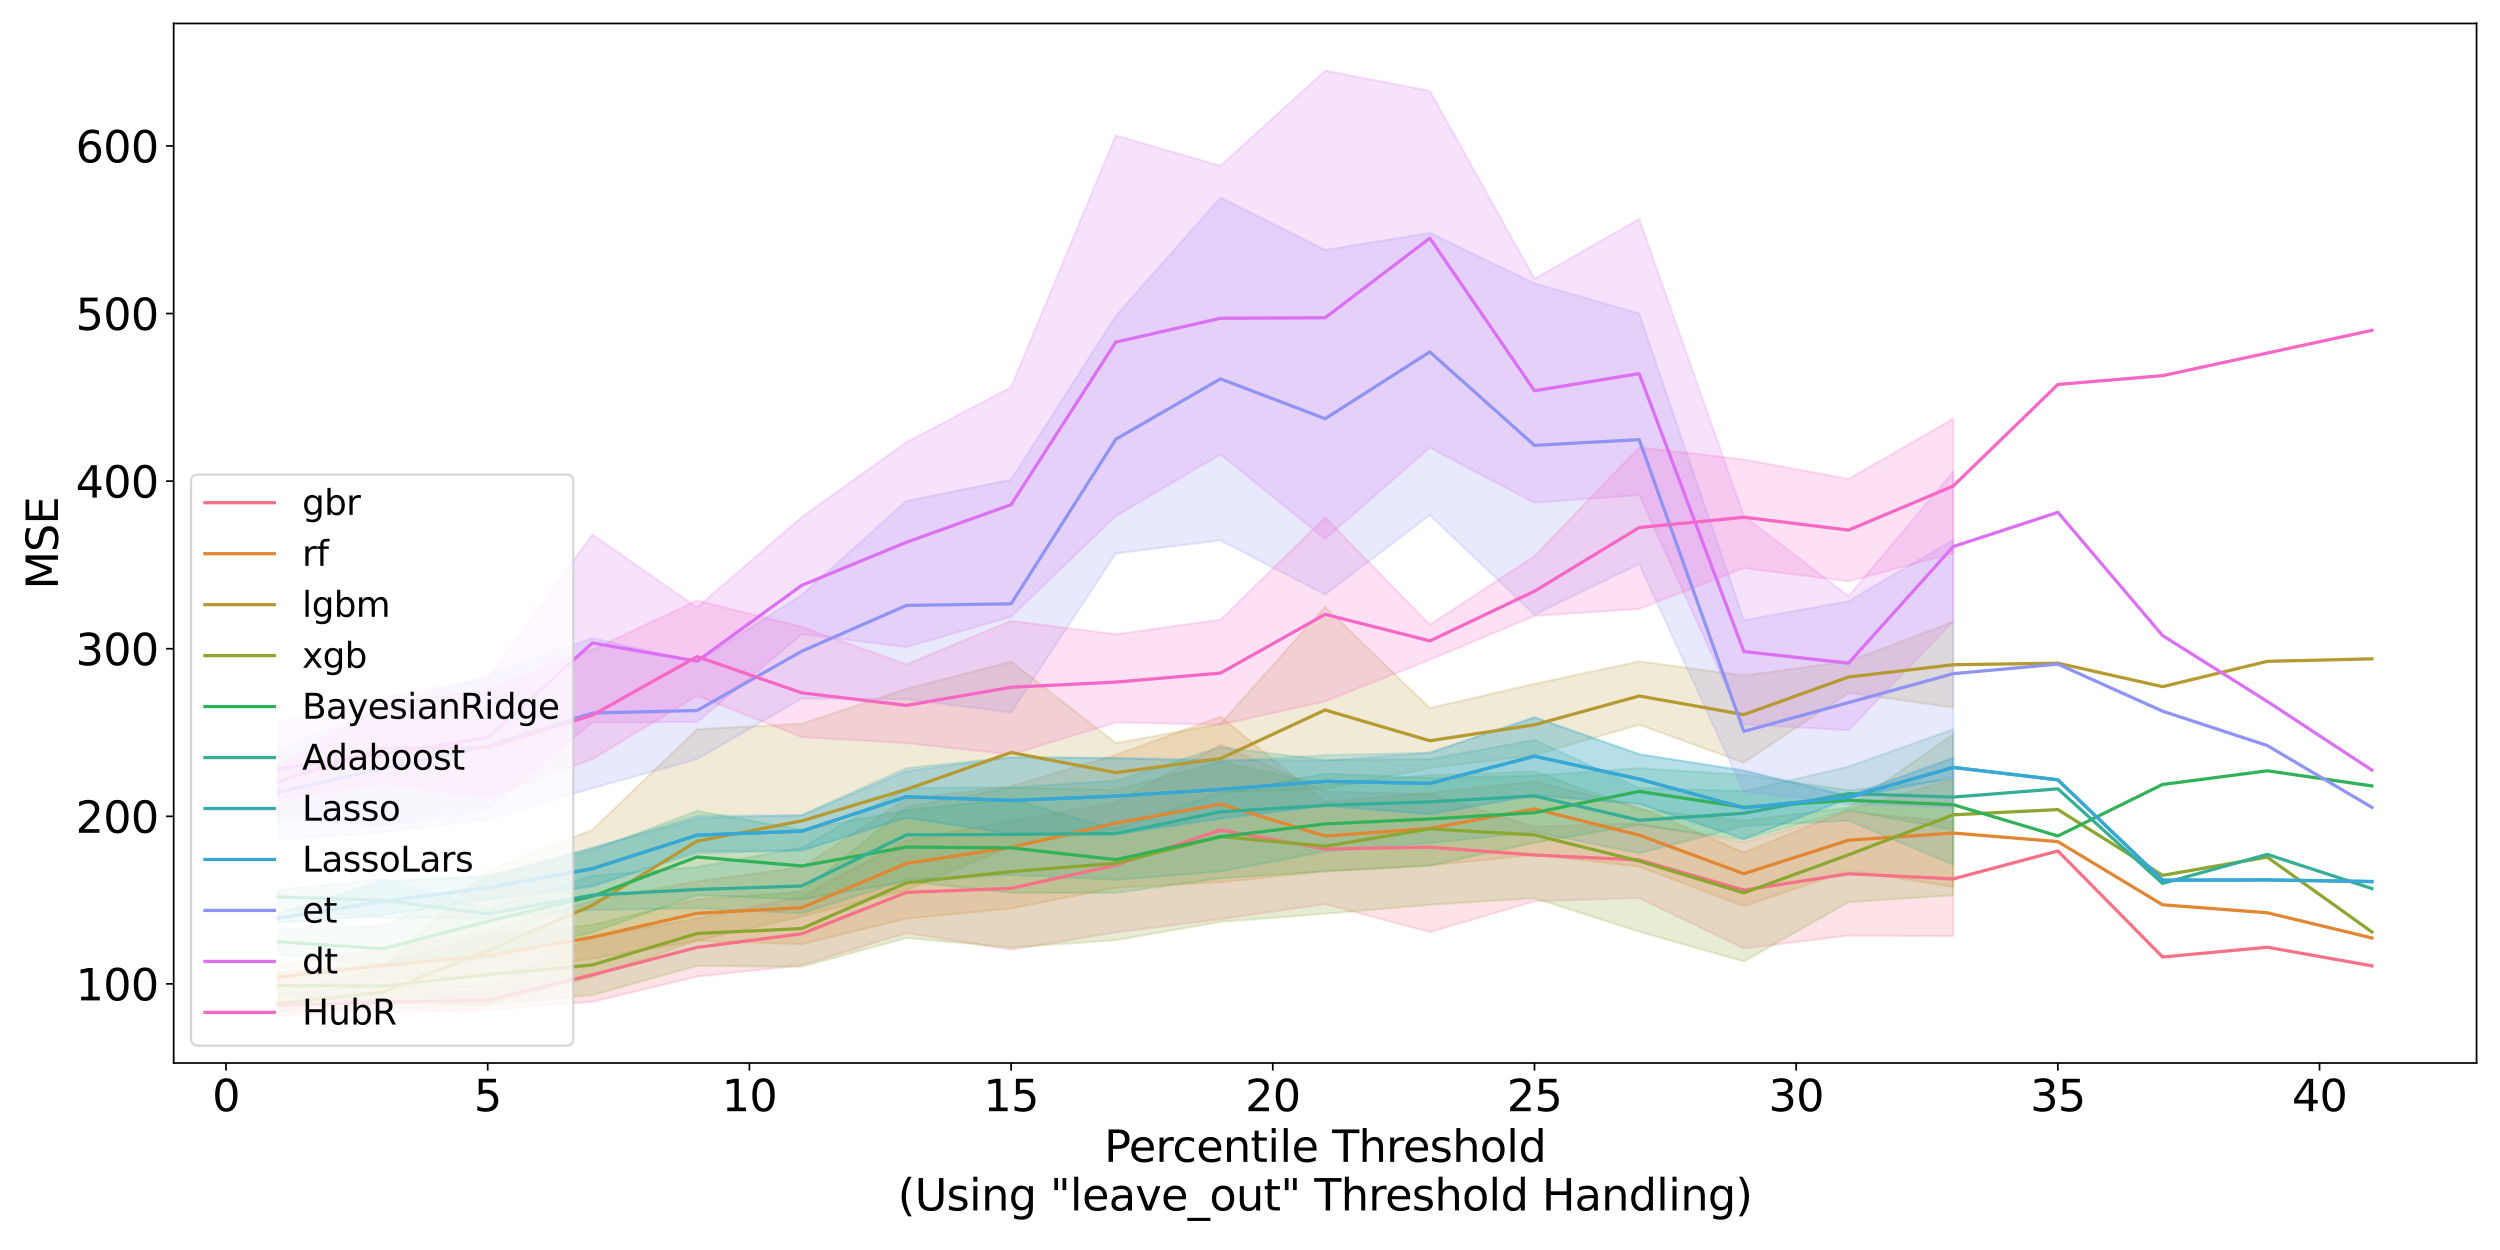 <?xml version="1.0" encoding="utf-8" standalone="no"?>
<!DOCTYPE svg PUBLIC "-//W3C//DTD SVG 1.1//EN"
  "http://www.w3.org/Graphics/SVG/1.1/DTD/svg11.dtd">
<svg xmlns:xlink="http://www.w3.org/1999/xlink" width="1152pt" height="576pt" viewBox="0 0 1152 576" xmlns="http://www.w3.org/2000/svg" version="1.1">
 <defs>
  <style type="text/css">*{stroke-linejoin: round; stroke-linecap: butt}</style>
 </defs>
 <g id="figure_1">
  <g id="patch_1">
   <path d="M 0 576 
L 1152 576 
L 1152 0 
L 0 0 
z
" style="fill: #ffffff"/>
  </g>
  <g id="axes_1">
   <g id="patch_2">
    <path d="M 80.03 489.832 
L 1141.2 489.832 
L 1141.2 10.8 
L 80.03 10.8 
z
" style="fill: #ffffff"/>
   </g>
   <g id="PolyCollection_1">
    <defs>
     <path id="md7341e123c" d="M 128.265 -118.155 
L 128.265 -107.942 
L 176.5 -109.614 
L 224.735 -110.49 
L 272.97 -114.394 
L 321.205 -125.988 
L 369.44 -131.261 
L 417.675 -146.067 
L 465.91 -138.372 
L 514.145 -146.346 
L 562.38 -152.449 
L 610.615 -159.373 
L 658.85 -146.491 
L 707.085 -160.698 
L 755.32 -162.182 
L 803.555 -138.975 
L 851.79 -144.91 
L 900.025 -144.632 
L 900.025 -197.373 
L 900.025 -197.373 
L 851.79 -201.847 
L 803.555 -187.809 
L 755.32 -196.507 
L 707.085 -195.12 
L 658.85 -210.036 
L 610.615 -211.264 
L 562.38 -232.817 
L 514.145 -206.034 
L 465.91 -197.764 
L 417.675 -188.623 
L 369.44 -162.833 
L 321.205 -152.75 
L 272.97 -144.153 
L 224.735 -121.445 
L 176.5 -122.223 
L 128.265 -118.155 
z
" style="stroke: #f77189; stroke-opacity: 0.2"/>
    </defs>
    <g clip-path="url(#p68e799c4df)">
     <use xlink:href="#md7341e123c" x="0" y="576" style="fill: #f77189; fill-opacity: 0.2; stroke: #f77189; stroke-opacity: 0.2"/>
    </g>
   </g>
   <g id="PolyCollection_2">
    <defs>
     <path id="mcf03d67d83" d="M 128.265 -131.101 
L 128.265 -119.498 
L 176.5 -124.541 
L 224.735 -127.256 
L 272.97 -134.344 
L 321.205 -142.376 
L 369.44 -140.972 
L 417.675 -152.712 
L 465.91 -157.384 
L 514.145 -166.966 
L 562.38 -169.43 
L 610.615 -174.531 
L 658.85 -177.216 
L 707.085 -182.063 
L 755.32 -176.675 
L 803.555 -158.361 
L 851.79 -174.814 
L 900.025 -167.332 
L 900.025 -216.938 
L 900.025 -216.938 
L 851.79 -202.833 
L 803.555 -183.132 
L 755.32 -204.108 
L 707.085 -215.797 
L 658.85 -210.668 
L 610.615 -206.5 
L 562.38 -245.719 
L 514.145 -228.111 
L 465.91 -213.677 
L 417.675 -207.944 
L 369.44 -176.346 
L 321.205 -169.918 
L 272.97 -160.956 
L 224.735 -147.11 
L 176.5 -138.9 
L 128.265 -131.101 
z
" style="stroke: #e18632; stroke-opacity: 0.2"/>
    </defs>
    <g clip-path="url(#p68e799c4df)">
     <use xlink:href="#mcf03d67d83" x="0" y="576" style="fill: #e18632; fill-opacity: 0.2; stroke: #e18632; stroke-opacity: 0.2"/>
    </g>
   </g>
   <g id="PolyCollection_3">
    <defs>
     <path id="m5cbfbe013d" d="M 128.265 -117.805 
L 128.265 -110.06 
L 176.5 -111.024 
L 224.735 -113.106 
L 272.97 -125.898 
L 321.205 -142.618 
L 369.44 -153.742 
L 417.675 -165.942 
L 465.91 -185.973 
L 514.145 -194.246 
L 562.38 -210.948 
L 610.615 -212.463 
L 658.85 -222.062 
L 707.085 -228.058 
L 755.32 -242.051 
L 803.555 -224.535 
L 851.79 -256.735 
L 900.025 -249.952 
L 900.025 -289.434 
L 900.025 -289.434 
L 851.79 -271.331 
L 803.555 -264.714 
L 755.32 -271.254 
L 707.085 -260.895 
L 658.85 -249.718 
L 610.615 -296.386 
L 562.38 -242.392 
L 514.145 -233.572 
L 465.91 -271.169 
L 417.675 -258.507 
L 369.44 -242.517 
L 321.205 -239.975 
L 272.97 -193.658 
L 224.735 -174.507 
L 176.5 -130.406 
L 128.265 -117.805 
z
" style="stroke: #b59a32; stroke-opacity: 0.2"/>
    </defs>
    <g clip-path="url(#p68e799c4df)">
     <use xlink:href="#m5cbfbe013d" x="0" y="576" style="fill: #b59a32; fill-opacity: 0.2; stroke: #b59a32; stroke-opacity: 0.2"/>
    </g>
   </g>
   <g id="PolyCollection_4">
    <defs>
     <path id="m935c018555" d="M 128.265 -127.762 
L 128.265 -116.805 
L 176.5 -114.102 
L 224.735 -113.131 
L 272.97 -117.463 
L 321.205 -130.976 
L 369.44 -130.532 
L 417.675 -143.77 
L 465.91 -139.434 
L 514.145 -142.794 
L 562.38 -151.216 
L 610.615 -154.949 
L 658.85 -159.096 
L 707.085 -162.145 
L 755.32 -146.718 
L 803.555 -132.986 
L 851.79 -160.32 
L 900.025 -163.464 
L 900.025 -237.617 
L 900.025 -237.617 
L 851.79 -203.886 
L 803.555 -197.847 
L 755.32 -203.112 
L 707.085 -220.522 
L 658.85 -218.851 
L 610.615 -214.39 
L 562.38 -225.026 
L 514.145 -211.924 
L 465.91 -213.039 
L 417.675 -203.973 
L 369.44 -165.213 
L 321.205 -161.568 
L 272.97 -149.82 
L 224.735 -144.928 
L 176.5 -131.957 
L 128.265 -127.762 
z
" style="stroke: #8ba731; stroke-opacity: 0.2"/>
    </defs>
    <g clip-path="url(#p68e799c4df)">
     <use xlink:href="#m935c018555" x="0" y="576" style="fill: #8ba731; fill-opacity: 0.2; stroke: #8ba731; stroke-opacity: 0.2"/>
    </g>
   </g>
   <g id="PolyCollection_5">
    <defs>
     <path id="md466c4fa21" d="M 128.265 -147.677 
L 128.265 -136.267 
L 176.5 -130.849 
L 224.735 -134.364 
L 272.97 -146.403 
L 321.205 -163.564 
L 369.44 -161.519 
L 417.675 -169.868 
L 465.91 -164.64 
L 514.145 -164.562 
L 562.38 -171.264 
L 610.615 -174.461 
L 658.85 -177.099 
L 707.085 -187.72 
L 755.32 -195.885 
L 803.555 -188.977 
L 851.79 -202.659 
L 900.025 -193.519 
L 900.025 -216.907 
L 900.025 -216.907 
L 851.79 -211.811 
L 803.555 -218.998 
L 755.32 -222.019 
L 707.085 -218.627 
L 658.85 -217.452 
L 610.615 -219.492 
L 562.38 -210.332 
L 514.145 -193.658 
L 465.91 -207.807 
L 417.675 -202.72 
L 369.44 -193.629 
L 321.205 -202.324 
L 272.97 -184.138 
L 224.735 -171.575 
L 176.5 -149.358 
L 128.265 -147.677 
z
" style="stroke: #32b258; stroke-opacity: 0.2"/>
    </defs>
    <g clip-path="url(#p68e799c4df)">
     <use xlink:href="#md466c4fa21" x="0" y="576" style="fill: #32b258; fill-opacity: 0.2; stroke: #32b258; stroke-opacity: 0.2"/>
    </g>
   </g>
   <g id="PolyCollection_6">
    <defs>
     <path id="m9cca906bf8" d="M 128.265 -166.123 
L 128.265 -157.256 
L 176.5 -153.009 
L 224.735 -152.73 
L 272.97 -156.643 
L 321.205 -157.489 
L 369.44 -155.122 
L 417.675 -170.539 
L 465.91 -172.884 
L 514.145 -170.571 
L 562.38 -174.364 
L 610.615 -183.618 
L 658.85 -187.542 
L 707.085 -192.584 
L 755.32 -182.831 
L 803.555 -195.389 
L 851.79 -197.842 
L 900.025 -177.497 
L 900.025 -239.909 
L 900.025 -239.909 
L 851.79 -222.76 
L 803.555 -211.413 
L 755.32 -212.877 
L 707.085 -235.017 
L 658.85 -226.209 
L 610.615 -225.794 
L 562.38 -231.737 
L 514.145 -216.268 
L 465.91 -213.183 
L 417.675 -212.882 
L 369.44 -185.394 
L 321.205 -176.436 
L 272.97 -172.461 
L 224.735 -156.837 
L 176.5 -170.808 
L 128.265 -166.123 
z
" style="stroke: #35ae95; stroke-opacity: 0.2"/>
    </defs>
    <g clip-path="url(#p68e799c4df)">
     <use xlink:href="#m9cca906bf8" x="0" y="576" style="fill: #35ae95; fill-opacity: 0.2; stroke: #35ae95; stroke-opacity: 0.2"/>
    </g>
   </g>
   <g id="PolyCollection_7">
    <defs>
     <path id="ma87cde674c" d="M 128.265 -155.087 
L 128.265 -150.851 
L 176.5 -154.143 
L 224.735 -161.554 
L 272.97 -167.873 
L 321.205 -182.824 
L 369.44 -184.103 
L 417.675 -199.43 
L 465.91 -191.542 
L 514.145 -191.594 
L 562.38 -198.843 
L 610.615 -204.833 
L 658.85 -200.881 
L 707.085 -209.555 
L 755.32 -205.566 
L 803.555 -189.484 
L 851.79 -208.13 
L 900.025 -217.878 
L 900.025 -226.828 
L 900.025 -226.828 
L 851.79 -209.125 
L 803.555 -220.894 
L 755.32 -228.424 
L 707.085 -245.46 
L 658.85 -229.127 
L 610.615 -228.012 
L 562.38 -225.087 
L 514.145 -226.671 
L 465.91 -227.036 
L 417.675 -222.064 
L 369.44 -200.433 
L 321.205 -198.81 
L 272.97 -185.307 
L 224.735 -172.206 
L 176.5 -170.237 
L 128.265 -155.087 
z
" style="stroke: #37abb2; stroke-opacity: 0.2"/>
    </defs>
    <g clip-path="url(#p68e799c4df)">
     <use xlink:href="#ma87cde674c" x="0" y="576" style="fill: #37abb2; fill-opacity: 0.2; stroke: #37abb2; stroke-opacity: 0.2"/>
    </g>
   </g>
   <g id="PolyCollection_8">
    <defs>
     <path id="m4b4810f4e8" d="M 128.265 -155.144 
L 128.265 -150.831 
L 176.5 -154.166 
L 224.735 -161.59 
L 272.97 -167.382 
L 321.205 -183.796 
L 369.44 -184.072 
L 417.675 -198.995 
L 465.91 -191.95 
L 514.145 -191.569 
L 562.38 -198.828 
L 610.615 -204.653 
L 658.85 -200.84 
L 707.085 -209.523 
L 755.32 -205.56 
L 803.555 -189.391 
L 851.79 -208.09 
L 900.025 -217.969 
L 900.025 -226.775 
L 900.025 -226.775 
L 851.79 -209.243 
L 803.555 -220.901 
L 755.32 -228.492 
L 707.085 -245.415 
L 658.85 -229.126 
L 610.615 -225.481 
L 562.38 -225.969 
L 514.145 -226.672 
L 465.91 -227.036 
L 417.675 -220.678 
L 369.44 -200.229 
L 321.205 -200.098 
L 272.97 -185.215 
L 224.735 -172.219 
L 176.5 -169.597 
L 128.265 -155.144 
z
" style="stroke: #39a7d6; stroke-opacity: 0.2"/>
    </defs>
    <g clip-path="url(#p68e799c4df)">
     <use xlink:href="#m4b4810f4e8" x="0" y="576" style="fill: #39a7d6; fill-opacity: 0.2; stroke: #39a7d6; stroke-opacity: 0.2"/>
    </g>
   </g>
   <g id="PolyCollection_9">
    <defs>
     <path id="m59b56ce179" d="M 128.265 -230.42 
L 128.265 -188.944 
L 176.5 -192.406 
L 224.735 -198.353 
L 272.97 -212.829 
L 321.205 -226.153 
L 369.44 -254.095 
L 417.675 -253.817 
L 465.91 -247.633 
L 514.145 -320.991 
L 562.38 -326.971 
L 610.615 -302.022 
L 658.85 -338.663 
L 707.085 -292.751 
L 755.32 -316.103 
L 803.555 -211.199 
L 851.79 -205.543 
L 900.025 -203.927 
L 900.025 -327.238 
L 900.025 -327.238 
L 851.79 -298.973 
L 803.555 -290.2 
L 755.32 -431.506 
L 707.085 -445.463 
L 658.85 -468.673 
L 610.615 -460.839 
L 562.38 -484.999 
L 514.145 -430.344 
L 465.91 -354.995 
L 417.675 -345.163 
L 369.44 -301.851 
L 321.205 -271.017 
L 272.97 -281.964 
L 224.735 -264.734 
L 176.5 -249.634 
L 128.265 -230.42 
z
" style="stroke: #8f93f4; stroke-opacity: 0.2"/>
    </defs>
    <g clip-path="url(#p68e799c4df)">
     <use xlink:href="#m59b56ce179" x="0" y="576" style="fill: #8f93f4; fill-opacity: 0.2; stroke: #8f93f4; stroke-opacity: 0.2"/>
    </g>
   </g>
   <g id="PolyCollection_10">
    <defs>
     <path id="m527292a717" d="M 128.265 -242.875 
L 128.265 -198.421 
L 176.5 -195.5 
L 224.735 -203.497 
L 272.97 -243.144 
L 321.205 -243.274 
L 369.44 -283.746 
L 417.675 -277.837 
L 465.91 -291.814 
L 514.145 -338.208 
L 562.38 -366.576 
L 610.615 -327.665 
L 658.85 -369.691 
L 707.085 -344.335 
L 755.32 -347.902 
L 803.555 -242.205 
L 851.79 -239.522 
L 900.025 -289.69 
L 900.025 -358.554 
L 900.025 -358.554 
L 851.79 -301.314 
L 803.555 -338.24 
L 755.32 -475.111 
L 707.085 -447.559 
L 658.85 -534.142 
L 610.615 -543.426 
L 562.38 -499.578 
L 514.145 -513.54 
L 465.91 -397.612 
L 417.675 -372.223 
L 369.44 -337.729 
L 321.205 -296.132 
L 272.97 -329.643 
L 224.735 -263.173 
L 176.5 -254.608 
L 128.265 -242.875 
z
" style="stroke: #db70f4; stroke-opacity: 0.2"/>
    </defs>
    <g clip-path="url(#p68e799c4df)">
     <use xlink:href="#m527292a717" x="0" y="576" style="fill: #db70f4; fill-opacity: 0.2; stroke: #db70f4; stroke-opacity: 0.2"/>
    </g>
   </g>
   <g id="PolyCollection_11">
    <defs>
     <path id="m240559bce5" d="M 128.265 -223.205 
L 128.265 -207.717 
L 176.5 -214.955 
L 224.735 -208.57 
L 272.97 -226.151 
L 321.205 -255.367 
L 369.44 -236.372 
L 417.675 -233.574 
L 465.91 -228.334 
L 514.145 -243.098 
L 562.38 -242.131 
L 610.615 -252.836 
L 658.85 -271.946 
L 707.085 -292.25 
L 755.32 -295.396 
L 803.555 -314.224 
L 851.79 -308.127 
L 900.025 -321.035 
L 900.025 -383.033 
L 900.025 -383.033 
L 851.79 -355.323 
L 803.555 -364.235 
L 755.32 -369.901 
L 707.085 -319.727 
L 658.85 -288.168 
L 610.615 -337.512 
L 562.38 -290.424 
L 514.145 -283.731 
L 465.91 -289.896 
L 417.675 -269.883 
L 369.44 -287.161 
L 321.205 -299.282 
L 272.97 -276.641 
L 224.735 -258.338 
L 176.5 -251.464 
L 128.265 -223.205 
z
" style="stroke: #f667c6; stroke-opacity: 0.2"/>
    </defs>
    <g clip-path="url(#p68e799c4df)">
     <use xlink:href="#m240559bce5" x="0" y="576" style="fill: #f667c6; fill-opacity: 0.2; stroke: #f667c6; stroke-opacity: 0.2"/>
    </g>
   </g>
   <g id="matplotlib.axis_1">
    <g id="xtick_1">
     <g id="line2d_1">
      <defs>
       <path id="m64efdc9b9f" d="M 0 0 
L 0 3.5 
" style="stroke: #000000; stroke-width: 0.8"/>
      </defs>
      <g>
       <use xlink:href="#m64efdc9b9f" x="104.147" y="489.832" style="stroke: #000000; stroke-width: 0.8"/>
      </g>
     </g>
     <g id="text_1">
      <!-- 0 -->
      <g transform="translate(97.785 512.029) scale(0.2 -0.2)">
       <defs>
        <path id="DejaVuSans-30" d="M 2034 4250 
Q 1547 4250 1301 3770 
Q 1056 3291 1056 2328 
Q 1056 1369 1301 889 
Q 1547 409 2034 409 
Q 2525 409 2770 889 
Q 3016 1369 3016 2328 
Q 3016 3291 2770 3770 
Q 2525 4250 2034 4250 
z
M 2034 4750 
Q 2819 4750 3233 4129 
Q 3647 3509 3647 2328 
Q 3647 1150 3233 529 
Q 2819 -91 2034 -91 
Q 1250 -91 836 529 
Q 422 1150 422 2328 
Q 422 3509 836 4129 
Q 1250 4750 2034 4750 
z
" transform="scale(0.016)"/>
       </defs>
       <use xlink:href="#DejaVuSans-30"/>
      </g>
     </g>
    </g>
    <g id="xtick_2">
     <g id="line2d_2">
      <g>
       <use xlink:href="#m64efdc9b9f" x="224.735" y="489.832" style="stroke: #000000; stroke-width: 0.8"/>
      </g>
     </g>
     <g id="text_2">
      <!-- 5 -->
      <g transform="translate(218.373 512.029) scale(0.2 -0.2)">
       <defs>
        <path id="DejaVuSans-35" d="M 691 4666 
L 3169 4666 
L 3169 4134 
L 1269 4134 
L 1269 2991 
Q 1406 3038 1543 3061 
Q 1681 3084 1819 3084 
Q 2600 3084 3056 2656 
Q 3513 2228 3513 1497 
Q 3513 744 3044 326 
Q 2575 -91 1722 -91 
Q 1428 -91 1123 -41 
Q 819 9 494 109 
L 494 744 
Q 775 591 1075 516 
Q 1375 441 1709 441 
Q 2250 441 2565 725 
Q 2881 1009 2881 1497 
Q 2881 1984 2565 2268 
Q 2250 2553 1709 2553 
Q 1456 2553 1204 2497 
Q 953 2441 691 2322 
L 691 4666 
z
" transform="scale(0.016)"/>
       </defs>
       <use xlink:href="#DejaVuSans-35"/>
      </g>
     </g>
    </g>
    <g id="xtick_3">
     <g id="line2d_3">
      <g>
       <use xlink:href="#m64efdc9b9f" x="345.322" y="489.832" style="stroke: #000000; stroke-width: 0.8"/>
      </g>
     </g>
     <g id="text_3">
      <!-- 10 -->
      <g transform="translate(332.598 512.029) scale(0.2 -0.2)">
       <defs>
        <path id="DejaVuSans-31" d="M 794 531 
L 1825 531 
L 1825 4091 
L 703 3866 
L 703 4441 
L 1819 4666 
L 2450 4666 
L 2450 531 
L 3481 531 
L 3481 0 
L 794 0 
L 794 531 
z
" transform="scale(0.016)"/>
       </defs>
       <use xlink:href="#DejaVuSans-31"/>
       <use xlink:href="#DejaVuSans-30" x="63.623"/>
      </g>
     </g>
    </g>
    <g id="xtick_4">
     <g id="line2d_4">
      <g>
       <use xlink:href="#m64efdc9b9f" x="465.91" y="489.832" style="stroke: #000000; stroke-width: 0.8"/>
      </g>
     </g>
     <g id="text_4">
      <!-- 15 -->
      <g transform="translate(453.185 512.029) scale(0.2 -0.2)">
       <use xlink:href="#DejaVuSans-31"/>
       <use xlink:href="#DejaVuSans-35" x="63.623"/>
      </g>
     </g>
    </g>
    <g id="xtick_5">
     <g id="line2d_5">
      <g>
       <use xlink:href="#m64efdc9b9f" x="586.497" y="489.832" style="stroke: #000000; stroke-width: 0.8"/>
      </g>
     </g>
     <g id="text_5">
      <!-- 20 -->
      <g transform="translate(573.773 512.029) scale(0.2 -0.2)">
       <defs>
        <path id="DejaVuSans-32" d="M 1228 531 
L 3431 531 
L 3431 0 
L 469 0 
L 469 531 
Q 828 903 1448 1529 
Q 2069 2156 2228 2338 
Q 2531 2678 2651 2914 
Q 2772 3150 2772 3378 
Q 2772 3750 2511 3984 
Q 2250 4219 1831 4219 
Q 1534 4219 1204 4116 
Q 875 4013 500 3803 
L 500 4441 
Q 881 4594 1212 4672 
Q 1544 4750 1819 4750 
Q 2544 4750 2975 4387 
Q 3406 4025 3406 3419 
Q 3406 3131 3298 2873 
Q 3191 2616 2906 2266 
Q 2828 2175 2409 1742 
Q 1991 1309 1228 531 
z
" transform="scale(0.016)"/>
       </defs>
       <use xlink:href="#DejaVuSans-32"/>
       <use xlink:href="#DejaVuSans-30" x="63.623"/>
      </g>
     </g>
    </g>
    <g id="xtick_6">
     <g id="line2d_6">
      <g>
       <use xlink:href="#m64efdc9b9f" x="707.085" y="489.832" style="stroke: #000000; stroke-width: 0.8"/>
      </g>
     </g>
     <g id="text_6">
      <!-- 25 -->
      <g transform="translate(694.36 512.029) scale(0.2 -0.2)">
       <use xlink:href="#DejaVuSans-32"/>
       <use xlink:href="#DejaVuSans-35" x="63.623"/>
      </g>
     </g>
    </g>
    <g id="xtick_7">
     <g id="line2d_7">
      <g>
       <use xlink:href="#m64efdc9b9f" x="827.673" y="489.832" style="stroke: #000000; stroke-width: 0.8"/>
      </g>
     </g>
     <g id="text_7">
      <!-- 30 -->
      <g transform="translate(814.947 512.029) scale(0.2 -0.2)">
       <defs>
        <path id="DejaVuSans-33" d="M 2597 2516 
Q 3050 2419 3304 2112 
Q 3559 1806 3559 1356 
Q 3559 666 3084 287 
Q 2609 -91 1734 -91 
Q 1441 -91 1130 -33 
Q 819 25 488 141 
L 488 750 
Q 750 597 1062 519 
Q 1375 441 1716 441 
Q 2309 441 2620 675 
Q 2931 909 2931 1356 
Q 2931 1769 2642 2001 
Q 2353 2234 1838 2234 
L 1294 2234 
L 1294 2753 
L 1863 2753 
Q 2328 2753 2575 2939 
Q 2822 3125 2822 3475 
Q 2822 3834 2567 4026 
Q 2313 4219 1838 4219 
Q 1578 4219 1281 4162 
Q 984 4106 628 3988 
L 628 4550 
Q 988 4650 1302 4700 
Q 1616 4750 1894 4750 
Q 2613 4750 3031 4423 
Q 3450 4097 3450 3541 
Q 3450 3153 3228 2886 
Q 3006 2619 2597 2516 
z
" transform="scale(0.016)"/>
       </defs>
       <use xlink:href="#DejaVuSans-33"/>
       <use xlink:href="#DejaVuSans-30" x="63.623"/>
      </g>
     </g>
    </g>
    <g id="xtick_8">
     <g id="line2d_8">
      <g>
       <use xlink:href="#m64efdc9b9f" x="948.26" y="489.832" style="stroke: #000000; stroke-width: 0.8"/>
      </g>
     </g>
     <g id="text_8">
      <!-- 35 -->
      <g transform="translate(935.535 512.029) scale(0.2 -0.2)">
       <use xlink:href="#DejaVuSans-33"/>
       <use xlink:href="#DejaVuSans-35" x="63.623"/>
      </g>
     </g>
    </g>
    <g id="xtick_9">
     <g id="line2d_9">
      <g>
       <use xlink:href="#m64efdc9b9f" x="1068.848" y="489.832" style="stroke: #000000; stroke-width: 0.8"/>
      </g>
     </g>
     <g id="text_9">
      <!-- 40 -->
      <g transform="translate(1056.122 512.029) scale(0.2 -0.2)">
       <defs>
        <path id="DejaVuSans-34" d="M 2419 4116 
L 825 1625 
L 2419 1625 
L 2419 4116 
z
M 2253 4666 
L 3047 4666 
L 3047 1625 
L 3713 1625 
L 3713 1100 
L 3047 1100 
L 3047 0 
L 2419 0 
L 2419 1100 
L 313 1100 
L 313 1709 
L 2253 4666 
z
" transform="scale(0.016)"/>
       </defs>
       <use xlink:href="#DejaVuSans-34"/>
       <use xlink:href="#DejaVuSans-30" x="63.623"/>
      </g>
     </g>
    </g>
    <g id="text_10">
     <!-- Percentile Threshold -->
     <g transform="translate(508.835 535.385) scale(0.2 -0.2)">
      <defs>
       <path id="DejaVuSans-50" d="M 1259 4147 
L 1259 2394 
L 2053 2394 
Q 2494 2394 2734 2622 
Q 2975 2850 2975 3272 
Q 2975 3691 2734 3919 
Q 2494 4147 2053 4147 
L 1259 4147 
z
M 628 4666 
L 2053 4666 
Q 2838 4666 3239 4311 
Q 3641 3956 3641 3272 
Q 3641 2581 3239 2228 
Q 2838 1875 2053 1875 
L 1259 1875 
L 1259 0 
L 628 0 
L 628 4666 
z
" transform="scale(0.016)"/>
       <path id="DejaVuSans-65" d="M 3597 1894 
L 3597 1613 
L 953 1613 
Q 991 1019 1311 708 
Q 1631 397 2203 397 
Q 2534 397 2845 478 
Q 3156 559 3463 722 
L 3463 178 
Q 3153 47 2828 -22 
Q 2503 -91 2169 -91 
Q 1331 -91 842 396 
Q 353 884 353 1716 
Q 353 2575 817 3079 
Q 1281 3584 2069 3584 
Q 2775 3584 3186 3129 
Q 3597 2675 3597 1894 
z
M 3022 2063 
Q 3016 2534 2758 2815 
Q 2500 3097 2075 3097 
Q 1594 3097 1305 2825 
Q 1016 2553 972 2059 
L 3022 2063 
z
" transform="scale(0.016)"/>
       <path id="DejaVuSans-72" d="M 2631 2963 
Q 2534 3019 2420 3045 
Q 2306 3072 2169 3072 
Q 1681 3072 1420 2755 
Q 1159 2438 1159 1844 
L 1159 0 
L 581 0 
L 581 3500 
L 1159 3500 
L 1159 2956 
Q 1341 3275 1631 3429 
Q 1922 3584 2338 3584 
Q 2397 3584 2469 3576 
Q 2541 3569 2628 3553 
L 2631 2963 
z
" transform="scale(0.016)"/>
       <path id="DejaVuSans-63" d="M 3122 3366 
L 3122 2828 
Q 2878 2963 2633 3030 
Q 2388 3097 2138 3097 
Q 1578 3097 1268 2742 
Q 959 2388 959 1747 
Q 959 1106 1268 751 
Q 1578 397 2138 397 
Q 2388 397 2633 464 
Q 2878 531 3122 666 
L 3122 134 
Q 2881 22 2623 -34 
Q 2366 -91 2075 -91 
Q 1284 -91 818 406 
Q 353 903 353 1747 
Q 353 2603 823 3093 
Q 1294 3584 2113 3584 
Q 2378 3584 2631 3529 
Q 2884 3475 3122 3366 
z
" transform="scale(0.016)"/>
       <path id="DejaVuSans-6e" d="M 3513 2113 
L 3513 0 
L 2938 0 
L 2938 2094 
Q 2938 2591 2744 2837 
Q 2550 3084 2163 3084 
Q 1697 3084 1428 2787 
Q 1159 2491 1159 1978 
L 1159 0 
L 581 0 
L 581 3500 
L 1159 3500 
L 1159 2956 
Q 1366 3272 1645 3428 
Q 1925 3584 2291 3584 
Q 2894 3584 3203 3211 
Q 3513 2838 3513 2113 
z
" transform="scale(0.016)"/>
       <path id="DejaVuSans-74" d="M 1172 4494 
L 1172 3500 
L 2356 3500 
L 2356 3053 
L 1172 3053 
L 1172 1153 
Q 1172 725 1289 603 
Q 1406 481 1766 481 
L 2356 481 
L 2356 0 
L 1766 0 
Q 1100 0 847 248 
Q 594 497 594 1153 
L 594 3053 
L 172 3053 
L 172 3500 
L 594 3500 
L 594 4494 
L 1172 4494 
z
" transform="scale(0.016)"/>
       <path id="DejaVuSans-69" d="M 603 3500 
L 1178 3500 
L 1178 0 
L 603 0 
L 603 3500 
z
M 603 4863 
L 1178 4863 
L 1178 4134 
L 603 4134 
L 603 4863 
z
" transform="scale(0.016)"/>
       <path id="DejaVuSans-6c" d="M 603 4863 
L 1178 4863 
L 1178 0 
L 603 0 
L 603 4863 
z
" transform="scale(0.016)"/>
       <path id="DejaVuSans-20" transform="scale(0.016)"/>
       <path id="DejaVuSans-54" d="M -19 4666 
L 3928 4666 
L 3928 4134 
L 2272 4134 
L 2272 0 
L 1638 0 
L 1638 4134 
L -19 4134 
L -19 4666 
z
" transform="scale(0.016)"/>
       <path id="DejaVuSans-68" d="M 3513 2113 
L 3513 0 
L 2938 0 
L 2938 2094 
Q 2938 2591 2744 2837 
Q 2550 3084 2163 3084 
Q 1697 3084 1428 2787 
Q 1159 2491 1159 1978 
L 1159 0 
L 581 0 
L 581 4863 
L 1159 4863 
L 1159 2956 
Q 1366 3272 1645 3428 
Q 1925 3584 2291 3584 
Q 2894 3584 3203 3211 
Q 3513 2838 3513 2113 
z
" transform="scale(0.016)"/>
       <path id="DejaVuSans-73" d="M 2834 3397 
L 2834 2853 
Q 2591 2978 2328 3040 
Q 2066 3103 1784 3103 
Q 1356 3103 1142 2972 
Q 928 2841 928 2578 
Q 928 2378 1081 2264 
Q 1234 2150 1697 2047 
L 1894 2003 
Q 2506 1872 2764 1633 
Q 3022 1394 3022 966 
Q 3022 478 2636 193 
Q 2250 -91 1575 -91 
Q 1294 -91 989 -36 
Q 684 19 347 128 
L 347 722 
Q 666 556 975 473 
Q 1284 391 1588 391 
Q 1994 391 2212 530 
Q 2431 669 2431 922 
Q 2431 1156 2273 1281 
Q 2116 1406 1581 1522 
L 1381 1569 
Q 847 1681 609 1914 
Q 372 2147 372 2553 
Q 372 3047 722 3315 
Q 1072 3584 1716 3584 
Q 2034 3584 2315 3537 
Q 2597 3491 2834 3397 
z
" transform="scale(0.016)"/>
       <path id="DejaVuSans-6f" d="M 1959 3097 
Q 1497 3097 1228 2736 
Q 959 2375 959 1747 
Q 959 1119 1226 758 
Q 1494 397 1959 397 
Q 2419 397 2687 759 
Q 2956 1122 2956 1747 
Q 2956 2369 2687 2733 
Q 2419 3097 1959 3097 
z
M 1959 3584 
Q 2709 3584 3137 3096 
Q 3566 2609 3566 1747 
Q 3566 888 3137 398 
Q 2709 -91 1959 -91 
Q 1206 -91 779 398 
Q 353 888 353 1747 
Q 353 2609 779 3096 
Q 1206 3584 1959 3584 
z
" transform="scale(0.016)"/>
       <path id="DejaVuSans-64" d="M 2906 2969 
L 2906 4863 
L 3481 4863 
L 3481 0 
L 2906 0 
L 2906 525 
Q 2725 213 2448 61 
Q 2172 -91 1784 -91 
Q 1150 -91 751 415 
Q 353 922 353 1747 
Q 353 2572 751 3078 
Q 1150 3584 1784 3584 
Q 2172 3584 2448 3432 
Q 2725 3281 2906 2969 
z
M 947 1747 
Q 947 1113 1208 752 
Q 1469 391 1925 391 
Q 2381 391 2643 752 
Q 2906 1113 2906 1747 
Q 2906 2381 2643 2742 
Q 2381 3103 1925 3103 
Q 1469 3103 1208 2742 
Q 947 2381 947 1747 
z
" transform="scale(0.016)"/>
      </defs>
      <use xlink:href="#DejaVuSans-50"/>
      <use xlink:href="#DejaVuSans-65" x="56.678"/>
      <use xlink:href="#DejaVuSans-72" x="118.201"/>
      <use xlink:href="#DejaVuSans-63" x="157.064"/>
      <use xlink:href="#DejaVuSans-65" x="212.045"/>
      <use xlink:href="#DejaVuSans-6e" x="273.568"/>
      <use xlink:href="#DejaVuSans-74" x="336.947"/>
      <use xlink:href="#DejaVuSans-69" x="376.156"/>
      <use xlink:href="#DejaVuSans-6c" x="403.939"/>
      <use xlink:href="#DejaVuSans-65" x="431.723"/>
      <use xlink:href="#DejaVuSans-20" x="493.246"/>
      <use xlink:href="#DejaVuSans-54" x="525.033"/>
      <use xlink:href="#DejaVuSans-68" x="586.117"/>
      <use xlink:href="#DejaVuSans-72" x="649.496"/>
      <use xlink:href="#DejaVuSans-65" x="688.359"/>
      <use xlink:href="#DejaVuSans-73" x="749.883"/>
      <use xlink:href="#DejaVuSans-68" x="801.982"/>
      <use xlink:href="#DejaVuSans-6f" x="865.361"/>
      <use xlink:href="#DejaVuSans-6c" x="926.543"/>
      <use xlink:href="#DejaVuSans-64" x="954.326"/>
     </g>
     <!-- (Using "leave_out" Threshold Handling) -->
     <g transform="translate(413.724 557.781) scale(0.2 -0.2)">
      <defs>
       <path id="DejaVuSans-28" d="M 1984 4856 
Q 1566 4138 1362 3434 
Q 1159 2731 1159 2009 
Q 1159 1288 1364 580 
Q 1569 -128 1984 -844 
L 1484 -844 
Q 1016 -109 783 600 
Q 550 1309 550 2009 
Q 550 2706 781 3412 
Q 1013 4119 1484 4856 
L 1984 4856 
z
" transform="scale(0.016)"/>
       <path id="DejaVuSans-55" d="M 556 4666 
L 1191 4666 
L 1191 1831 
Q 1191 1081 1462 751 
Q 1734 422 2344 422 
Q 2950 422 3222 751 
Q 3494 1081 3494 1831 
L 3494 4666 
L 4128 4666 
L 4128 1753 
Q 4128 841 3676 375 
Q 3225 -91 2344 -91 
Q 1459 -91 1007 375 
Q 556 841 556 1753 
L 556 4666 
z
" transform="scale(0.016)"/>
       <path id="DejaVuSans-67" d="M 2906 1791 
Q 2906 2416 2648 2759 
Q 2391 3103 1925 3103 
Q 1463 3103 1205 2759 
Q 947 2416 947 1791 
Q 947 1169 1205 825 
Q 1463 481 1925 481 
Q 2391 481 2648 825 
Q 2906 1169 2906 1791 
z
M 3481 434 
Q 3481 -459 3084 -895 
Q 2688 -1331 1869 -1331 
Q 1566 -1331 1297 -1286 
Q 1028 -1241 775 -1147 
L 775 -588 
Q 1028 -725 1275 -790 
Q 1522 -856 1778 -856 
Q 2344 -856 2625 -561 
Q 2906 -266 2906 331 
L 2906 616 
Q 2728 306 2450 153 
Q 2172 0 1784 0 
Q 1141 0 747 490 
Q 353 981 353 1791 
Q 353 2603 747 3093 
Q 1141 3584 1784 3584 
Q 2172 3584 2450 3431 
Q 2728 3278 2906 2969 
L 2906 3500 
L 3481 3500 
L 3481 434 
z
" transform="scale(0.016)"/>
       <path id="DejaVuSans-22" d="M 1147 4666 
L 1147 2931 
L 616 2931 
L 616 4666 
L 1147 4666 
z
M 2328 4666 
L 2328 2931 
L 1797 2931 
L 1797 4666 
L 2328 4666 
z
" transform="scale(0.016)"/>
       <path id="DejaVuSans-61" d="M 2194 1759 
Q 1497 1759 1228 1600 
Q 959 1441 959 1056 
Q 959 750 1161 570 
Q 1363 391 1709 391 
Q 2188 391 2477 730 
Q 2766 1069 2766 1631 
L 2766 1759 
L 2194 1759 
z
M 3341 1997 
L 3341 0 
L 2766 0 
L 2766 531 
Q 2569 213 2275 61 
Q 1981 -91 1556 -91 
Q 1019 -91 701 211 
Q 384 513 384 1019 
Q 384 1609 779 1909 
Q 1175 2209 1959 2209 
L 2766 2209 
L 2766 2266 
Q 2766 2663 2505 2880 
Q 2244 3097 1772 3097 
Q 1472 3097 1187 3025 
Q 903 2953 641 2809 
L 641 3341 
Q 956 3463 1253 3523 
Q 1550 3584 1831 3584 
Q 2591 3584 2966 3190 
Q 3341 2797 3341 1997 
z
" transform="scale(0.016)"/>
       <path id="DejaVuSans-76" d="M 191 3500 
L 800 3500 
L 1894 563 
L 2988 3500 
L 3597 3500 
L 2284 0 
L 1503 0 
L 191 3500 
z
" transform="scale(0.016)"/>
       <path id="DejaVuSans-5f" d="M 3263 -1063 
L 3263 -1509 
L -63 -1509 
L -63 -1063 
L 3263 -1063 
z
" transform="scale(0.016)"/>
       <path id="DejaVuSans-75" d="M 544 1381 
L 544 3500 
L 1119 3500 
L 1119 1403 
Q 1119 906 1312 657 
Q 1506 409 1894 409 
Q 2359 409 2629 706 
Q 2900 1003 2900 1516 
L 2900 3500 
L 3475 3500 
L 3475 0 
L 2900 0 
L 2900 538 
Q 2691 219 2414 64 
Q 2138 -91 1772 -91 
Q 1169 -91 856 284 
Q 544 659 544 1381 
z
M 1991 3584 
L 1991 3584 
z
" transform="scale(0.016)"/>
       <path id="DejaVuSans-48" d="M 628 4666 
L 1259 4666 
L 1259 2753 
L 3553 2753 
L 3553 4666 
L 4184 4666 
L 4184 0 
L 3553 0 
L 3553 2222 
L 1259 2222 
L 1259 0 
L 628 0 
L 628 4666 
z
" transform="scale(0.016)"/>
       <path id="DejaVuSans-29" d="M 513 4856 
L 1013 4856 
Q 1481 4119 1714 3412 
Q 1947 2706 1947 2009 
Q 1947 1309 1714 600 
Q 1481 -109 1013 -844 
L 513 -844 
Q 928 -128 1133 580 
Q 1338 1288 1338 2009 
Q 1338 2731 1133 3434 
Q 928 4138 513 4856 
z
" transform="scale(0.016)"/>
      </defs>
      <use xlink:href="#DejaVuSans-28"/>
      <use xlink:href="#DejaVuSans-55" x="39.014"/>
      <use xlink:href="#DejaVuSans-73" x="112.207"/>
      <use xlink:href="#DejaVuSans-69" x="164.307"/>
      <use xlink:href="#DejaVuSans-6e" x="192.09"/>
      <use xlink:href="#DejaVuSans-67" x="255.469"/>
      <use xlink:href="#DejaVuSans-20" x="318.945"/>
      <use xlink:href="#DejaVuSans-22" x="350.732"/>
      <use xlink:href="#DejaVuSans-6c" x="396.729"/>
      <use xlink:href="#DejaVuSans-65" x="424.512"/>
      <use xlink:href="#DejaVuSans-61" x="486.035"/>
      <use xlink:href="#DejaVuSans-76" x="547.314"/>
      <use xlink:href="#DejaVuSans-65" x="606.494"/>
      <use xlink:href="#DejaVuSans-5f" x="668.018"/>
      <use xlink:href="#DejaVuSans-6f" x="718.018"/>
      <use xlink:href="#DejaVuSans-75" x="779.199"/>
      <use xlink:href="#DejaVuSans-74" x="842.578"/>
      <use xlink:href="#DejaVuSans-22" x="881.787"/>
      <use xlink:href="#DejaVuSans-20" x="927.783"/>
      <use xlink:href="#DejaVuSans-54" x="959.57"/>
      <use xlink:href="#DejaVuSans-68" x="1020.654"/>
      <use xlink:href="#DejaVuSans-72" x="1084.033"/>
      <use xlink:href="#DejaVuSans-65" x="1122.896"/>
      <use xlink:href="#DejaVuSans-73" x="1184.42"/>
      <use xlink:href="#DejaVuSans-68" x="1236.52"/>
      <use xlink:href="#DejaVuSans-6f" x="1299.898"/>
      <use xlink:href="#DejaVuSans-6c" x="1361.08"/>
      <use xlink:href="#DejaVuSans-64" x="1388.863"/>
      <use xlink:href="#DejaVuSans-20" x="1452.34"/>
      <use xlink:href="#DejaVuSans-48" x="1484.127"/>
      <use xlink:href="#DejaVuSans-61" x="1559.322"/>
      <use xlink:href="#DejaVuSans-6e" x="1620.602"/>
      <use xlink:href="#DejaVuSans-64" x="1683.98"/>
      <use xlink:href="#DejaVuSans-6c" x="1747.457"/>
      <use xlink:href="#DejaVuSans-69" x="1775.24"/>
      <use xlink:href="#DejaVuSans-6e" x="1803.023"/>
      <use xlink:href="#DejaVuSans-67" x="1866.402"/>
      <use xlink:href="#DejaVuSans-29" x="1929.879"/>
     </g>
    </g>
   </g>
   <g id="matplotlib.axis_2">
    <g id="ytick_1">
     <g id="line2d_10">
      <defs>
       <path id="m901a180660" d="M 0 0 
L -3.5 0 
" style="stroke: #000000; stroke-width: 0.8"/>
      </defs>
      <g>
       <use xlink:href="#m901a180660" x="80.03" y="453.38" style="stroke: #000000; stroke-width: 0.8"/>
      </g>
     </g>
     <g id="text_11">
      <!-- 100 -->
      <g transform="translate(34.855 460.979) scale(0.2 -0.2)">
       <use xlink:href="#DejaVuSans-31"/>
       <use xlink:href="#DejaVuSans-30" x="63.623"/>
       <use xlink:href="#DejaVuSans-30" x="127.246"/>
      </g>
     </g>
    </g>
    <g id="ytick_2">
     <g id="line2d_11">
      <g>
       <use xlink:href="#m901a180660" x="80.03" y="376.153" style="stroke: #000000; stroke-width: 0.8"/>
      </g>
     </g>
     <g id="text_12">
      <!-- 200 -->
      <g transform="translate(34.855 383.752) scale(0.2 -0.2)">
       <use xlink:href="#DejaVuSans-32"/>
       <use xlink:href="#DejaVuSans-30" x="63.623"/>
       <use xlink:href="#DejaVuSans-30" x="127.246"/>
      </g>
     </g>
    </g>
    <g id="ytick_3">
     <g id="line2d_12">
      <g>
       <use xlink:href="#m901a180660" x="80.03" y="298.926" style="stroke: #000000; stroke-width: 0.8"/>
      </g>
     </g>
     <g id="text_13">
      <!-- 300 -->
      <g transform="translate(34.855 306.525) scale(0.2 -0.2)">
       <use xlink:href="#DejaVuSans-33"/>
       <use xlink:href="#DejaVuSans-30" x="63.623"/>
       <use xlink:href="#DejaVuSans-30" x="127.246"/>
      </g>
     </g>
    </g>
    <g id="ytick_4">
     <g id="line2d_13">
      <g>
       <use xlink:href="#m901a180660" x="80.03" y="221.699" style="stroke: #000000; stroke-width: 0.8"/>
      </g>
     </g>
     <g id="text_14">
      <!-- 400 -->
      <g transform="translate(34.855 229.297) scale(0.2 -0.2)">
       <use xlink:href="#DejaVuSans-34"/>
       <use xlink:href="#DejaVuSans-30" x="63.623"/>
       <use xlink:href="#DejaVuSans-30" x="127.246"/>
      </g>
     </g>
    </g>
    <g id="ytick_5">
     <g id="line2d_14">
      <g>
       <use xlink:href="#m901a180660" x="80.03" y="144.472" style="stroke: #000000; stroke-width: 0.8"/>
      </g>
     </g>
     <g id="text_15">
      <!-- 500 -->
      <g transform="translate(34.855 152.07) scale(0.2 -0.2)">
       <use xlink:href="#DejaVuSans-35"/>
       <use xlink:href="#DejaVuSans-30" x="63.623"/>
       <use xlink:href="#DejaVuSans-30" x="127.246"/>
      </g>
     </g>
    </g>
    <g id="ytick_6">
     <g id="line2d_15">
      <g>
       <use xlink:href="#m901a180660" x="80.03" y="67.245" style="stroke: #000000; stroke-width: 0.8"/>
      </g>
     </g>
     <g id="text_16">
      <!-- 600 -->
      <g transform="translate(34.855 74.843) scale(0.2 -0.2)">
       <defs>
        <path id="DejaVuSans-36" d="M 2113 2584 
Q 1688 2584 1439 2293 
Q 1191 2003 1191 1497 
Q 1191 994 1439 701 
Q 1688 409 2113 409 
Q 2538 409 2786 701 
Q 3034 994 3034 1497 
Q 3034 2003 2786 2293 
Q 2538 2584 2113 2584 
z
M 3366 4563 
L 3366 3988 
Q 3128 4100 2886 4159 
Q 2644 4219 2406 4219 
Q 1781 4219 1451 3797 
Q 1122 3375 1075 2522 
Q 1259 2794 1537 2939 
Q 1816 3084 2150 3084 
Q 2853 3084 3261 2657 
Q 3669 2231 3669 1497 
Q 3669 778 3244 343 
Q 2819 -91 2113 -91 
Q 1303 -91 875 529 
Q 447 1150 447 2328 
Q 447 3434 972 4092 
Q 1497 4750 2381 4750 
Q 2619 4750 2861 4703 
Q 3103 4656 3366 4563 
z
" transform="scale(0.016)"/>
       </defs>
       <use xlink:href="#DejaVuSans-36"/>
       <use xlink:href="#DejaVuSans-30" x="63.623"/>
       <use xlink:href="#DejaVuSans-30" x="127.246"/>
      </g>
     </g>
    </g>
    <g id="text_17">
     <!-- MSE -->
     <g transform="translate(26.696 271.611) rotate(-90) scale(0.2 -0.2)">
      <defs>
       <path id="DejaVuSans-4d" d="M 628 4666 
L 1569 4666 
L 2759 1491 
L 3956 4666 
L 4897 4666 
L 4897 0 
L 4281 0 
L 4281 4097 
L 3078 897 
L 2444 897 
L 1241 4097 
L 1241 0 
L 628 0 
L 628 4666 
z
" transform="scale(0.016)"/>
       <path id="DejaVuSans-53" d="M 3425 4513 
L 3425 3897 
Q 3066 4069 2747 4153 
Q 2428 4238 2131 4238 
Q 1616 4238 1336 4038 
Q 1056 3838 1056 3469 
Q 1056 3159 1242 3001 
Q 1428 2844 1947 2747 
L 2328 2669 
Q 3034 2534 3370 2195 
Q 3706 1856 3706 1288 
Q 3706 609 3251 259 
Q 2797 -91 1919 -91 
Q 1588 -91 1214 -16 
Q 841 59 441 206 
L 441 856 
Q 825 641 1194 531 
Q 1563 422 1919 422 
Q 2459 422 2753 634 
Q 3047 847 3047 1241 
Q 3047 1584 2836 1778 
Q 2625 1972 2144 2069 
L 1759 2144 
Q 1053 2284 737 2584 
Q 422 2884 422 3419 
Q 422 4038 858 4394 
Q 1294 4750 2059 4750 
Q 2388 4750 2728 4690 
Q 3069 4631 3425 4513 
z
" transform="scale(0.016)"/>
       <path id="DejaVuSans-45" d="M 628 4666 
L 3578 4666 
L 3578 4134 
L 1259 4134 
L 1259 2753 
L 3481 2753 
L 3481 2222 
L 1259 2222 
L 1259 531 
L 3634 531 
L 3634 0 
L 628 0 
L 628 4666 
z
" transform="scale(0.016)"/>
      </defs>
      <use xlink:href="#DejaVuSans-4d"/>
      <use xlink:href="#DejaVuSans-53" x="86.279"/>
      <use xlink:href="#DejaVuSans-45" x="149.756"/>
     </g>
    </g>
   </g>
   <g id="line2d_16">
    <path d="M 128.265 463.29 
L 176.5 461.75 
L 224.735 460.887 
L 272.97 449.185 
L 321.205 436.543 
L 369.44 430.292 
L 417.675 411.2 
L 465.91 409.357 
L 514.145 398.646 
L 562.38 382.474 
L 610.615 391.197 
L 658.85 390.4 
L 707.085 393.997 
L 755.32 396.281 
L 803.555 410.173 
L 851.79 402.622 
L 900.025 404.998 
L 948.26 392.116 
L 996.495 440.977 
L 1044.73 436.484 
L 1092.965 445.06 
" clip-path="url(#p68e799c4df)" style="fill: none; stroke: #f77189; stroke-width: 1.5; stroke-linecap: square"/>
   </g>
   <g id="line2d_17">
    <path d="M 128.265 450.224 
L 176.5 444.903 
L 224.735 440.381 
L 272.97 431.891 
L 321.205 420.835 
L 369.44 418.268 
L 417.675 397.85 
L 465.91 390.475 
L 514.145 379.291 
L 562.38 370.502 
L 610.615 385.263 
L 658.85 381.716 
L 707.085 372.753 
L 755.32 384.837 
L 803.555 402.619 
L 851.79 387.177 
L 900.025 383.865 
L 948.26 387.82 
L 996.495 416.931 
L 1044.73 420.595 
L 1092.965 432.209 
" clip-path="url(#p68e799c4df)" style="fill: none; stroke: #e18632; stroke-width: 1.5; stroke-linecap: square"/>
   </g>
   <g id="line2d_18">
    <path d="M 128.265 462.425 
L 176.5 457.166 
L 224.735 437.983 
L 272.97 417.18 
L 321.205 387.612 
L 369.44 378.269 
L 417.675 363.77 
L 465.91 346.762 
L 514.145 356.021 
L 562.38 349.529 
L 610.615 327.17 
L 658.85 341.329 
L 707.085 333.991 
L 755.32 320.713 
L 803.555 329.291 
L 851.79 311.967 
L 900.025 306.307 
L 948.26 305.595 
L 996.495 316.417 
L 1044.73 304.745 
L 1092.965 303.604 
" clip-path="url(#p68e799c4df)" style="fill: none; stroke: #b59a32; stroke-width: 1.5; stroke-linecap: square"/>
   </g>
   <g id="line2d_19">
    <path d="M 128.265 454.179 
L 176.5 454.301 
L 224.735 449.169 
L 272.97 444.649 
L 321.205 430.146 
L 369.44 427.879 
L 417.675 406.776 
L 465.91 401.628 
L 514.145 397.778 
L 562.38 385.517 
L 610.615 389.935 
L 658.85 381.931 
L 707.085 384.744 
L 755.32 396.748 
L 803.555 411.436 
L 851.79 393.897 
L 900.025 375.459 
L 948.26 373.053 
L 996.495 403.359 
L 1044.73 394.948 
L 1092.965 429.444 
" clip-path="url(#p68e799c4df)" style="fill: none; stroke: #8ba731; stroke-width: 1.5; stroke-linecap: square"/>
   </g>
   <g id="line2d_20">
    <path d="M 128.265 433.977 
L 176.5 437.142 
L 224.735 424.538 
L 272.97 413 
L 321.205 394.884 
L 369.44 399.054 
L 417.675 390.332 
L 465.91 390.712 
L 514.145 396.126 
L 562.38 385.573 
L 610.615 379.652 
L 658.85 377.378 
L 707.085 374.484 
L 755.32 364.688 
L 803.555 372.006 
L 851.79 368.765 
L 900.025 370.787 
L 948.26 385.222 
L 996.495 361.489 
L 1044.73 355.179 
L 1092.965 362.158 
" clip-path="url(#p68e799c4df)" style="fill: none; stroke: #32b258; stroke-width: 1.5; stroke-linecap: square"/>
   </g>
   <g id="line2d_21">
    <path d="M 128.265 413.296 
L 176.5 414.852 
L 224.735 421.106 
L 272.97 412.48 
L 321.205 409.868 
L 369.44 408.254 
L 417.675 384.708 
L 465.91 384.502 
L 514.145 384.115 
L 562.38 374.098 
L 610.615 371.092 
L 658.85 369.508 
L 707.085 366.763 
L 755.32 377.975 
L 803.555 374.743 
L 851.79 365.699 
L 900.025 367.297 
L 948.26 363.49 
L 996.495 407.093 
L 1044.73 393.724 
L 1092.965 409.438 
" clip-path="url(#p68e799c4df)" style="fill: none; stroke: #35ae95; stroke-width: 1.5; stroke-linecap: square"/>
   </g>
   <g id="line2d_22">
    <path d="M 128.265 423.031 
L 176.5 415.285 
L 224.735 409.121 
L 272.97 400.271 
L 321.205 384.838 
L 369.44 382.982 
L 417.675 367.142 
L 465.91 368.844 
L 514.145 366.868 
L 562.38 363.756 
L 610.615 360.031 
L 658.85 360.996 
L 707.085 348.455 
L 755.32 359.005 
L 803.555 372.217 
L 851.79 367.372 
L 900.025 353.647 
L 948.26 359.336 
L 996.495 405.533 
L 1044.73 405.467 
L 1092.965 406.159 
" clip-path="url(#p68e799c4df)" style="fill: none; stroke: #37abb2; stroke-width: 1.5; stroke-linecap: square"/>
   </g>
   <g id="line2d_23">
    <path d="M 128.265 423.018 
L 176.5 415.286 
L 224.735 409.115 
L 272.97 400.272 
L 321.205 384.848 
L 369.44 382.98 
L 417.675 367.131 
L 465.91 368.849 
L 514.145 366.88 
L 562.38 363.746 
L 610.615 360.022 
L 658.85 361.017 
L 707.085 348.473 
L 755.32 358.974 
L 803.555 372.238 
L 851.79 367.333 
L 900.025 353.628 
L 948.26 359.346 
L 996.495 405.643 
L 1044.73 405.488 
L 1092.965 406.287 
" clip-path="url(#p68e799c4df)" style="fill: none; stroke: #39a7d6; stroke-width: 1.5; stroke-linecap: square"/>
   </g>
   <g id="line2d_24">
    <path d="M 128.265 365.006 
L 176.5 354.147 
L 224.735 343.705 
L 272.97 328.555 
L 321.205 327.407 
L 369.44 300.091 
L 417.675 278.97 
L 465.91 278.241 
L 514.145 202.405 
L 562.38 174.581 
L 610.615 192.932 
L 658.85 162.159 
L 707.085 205.222 
L 755.32 202.577 
L 803.555 337.012 
L 851.79 323.742 
L 900.025 310.418 
L 948.26 306.023 
L 996.495 327.699 
L 1044.73 343.533 
L 1092.965 372.051 
" clip-path="url(#p68e799c4df)" style="fill: none; stroke: #8f93f4; stroke-width: 1.5; stroke-linecap: square"/>
   </g>
   <g id="line2d_25">
    <path d="M 128.265 354.337 
L 176.5 347.417 
L 224.735 339.912 
L 272.97 296.267 
L 321.205 304.679 
L 369.44 269.716 
L 417.675 249.872 
L 465.91 232.537 
L 514.145 157.64 
L 562.38 146.659 
L 610.615 146.43 
L 658.85 109.754 
L 707.085 180.053 
L 755.32 172.163 
L 803.555 300.229 
L 851.79 305.582 
L 900.025 251.878 
L 948.26 236.071 
L 996.495 292.852 
L 1044.73 323.217 
L 1092.965 354.882 
" clip-path="url(#p68e799c4df)" style="fill: none; stroke: #db70f4; stroke-width: 1.5; stroke-linecap: square"/>
   </g>
   <g id="line2d_26">
    <path d="M 128.265 360.081 
L 176.5 344.799 
L 224.735 344.528 
L 272.97 329.537 
L 321.205 302.571 
L 369.44 319.261 
L 417.675 325.039 
L 465.91 316.683 
L 514.145 314.304 
L 562.38 310.137 
L 610.615 283.092 
L 658.85 295.334 
L 707.085 272.412 
L 755.32 243.103 
L 803.555 238.35 
L 851.79 244.275 
L 900.025 223.966 
L 948.26 177.156 
L 996.495 173.095 
L 1044.73 162.673 
L 1092.965 152.224 
" clip-path="url(#p68e799c4df)" style="fill: none; stroke: #f667c6; stroke-width: 1.5; stroke-linecap: square"/>
   </g>
   <g id="line2d_27"/>
   <g id="line2d_28"/>
   <g id="line2d_29"/>
   <g id="line2d_30"/>
   <g id="line2d_31"/>
   <g id="line2d_32"/>
   <g id="line2d_33"/>
   <g id="line2d_34"/>
   <g id="line2d_35"/>
   <g id="line2d_36"/>
   <g id="line2d_37"/>
   <g id="patch_3">
    <path d="M 80.03 489.832 
L 80.03 10.8 
" style="fill: none; stroke: #000000; stroke-width: 0.8; stroke-linejoin: miter; stroke-linecap: square"/>
   </g>
   <g id="patch_4">
    <path d="M 1141.2 489.832 
L 1141.2 10.8 
" style="fill: none; stroke: #000000; stroke-width: 0.8; stroke-linejoin: miter; stroke-linecap: square"/>
   </g>
   <g id="patch_5">
    <path d="M 80.03 489.832 
L 1141.2 489.832 
" style="fill: none; stroke: #000000; stroke-width: 0.8; stroke-linejoin: miter; stroke-linecap: square"/>
   </g>
   <g id="patch_6">
    <path d="M 80.03 10.8 
L 1141.2 10.8 
" style="fill: none; stroke: #000000; stroke-width: 0.8; stroke-linejoin: miter; stroke-linecap: square"/>
   </g>
   <g id="legend_1">
    <g id="patch_7">
     <path d="M 91.23 481.832 
L 260.975 481.832 
Q 264.175 481.832 264.175 478.632 
L 264.175 221.897 
Q 264.175 218.697 260.975 218.697 
L 91.23 218.697 
Q 88.03 218.697 88.03 221.897 
L 88.03 478.632 
Q 88.03 481.832 91.23 481.832 
z
" style="fill: #ffffff; opacity: 0.8; stroke: #cccccc; stroke-linejoin: miter"/>
    </g>
    <g id="line2d_38">
     <path d="M 94.43 231.655 
L 110.43 231.655 
L 126.43 231.655 
" style="fill: none; stroke: #f77189; stroke-width: 1.5; stroke-linecap: square"/>
    </g>
    <g id="text_18">
     <!-- gbr -->
     <g transform="translate(139.23 237.255) scale(0.16 -0.16)">
      <defs>
       <path id="DejaVuSans-62" d="M 3116 1747 
Q 3116 2381 2855 2742 
Q 2594 3103 2138 3103 
Q 1681 3103 1420 2742 
Q 1159 2381 1159 1747 
Q 1159 1113 1420 752 
Q 1681 391 2138 391 
Q 2594 391 2855 752 
Q 3116 1113 3116 1747 
z
M 1159 2969 
Q 1341 3281 1617 3432 
Q 1894 3584 2278 3584 
Q 2916 3584 3314 3078 
Q 3713 2572 3713 1747 
Q 3713 922 3314 415 
Q 2916 -91 2278 -91 
Q 1894 -91 1617 61 
Q 1341 213 1159 525 
L 1159 0 
L 581 0 
L 581 4863 
L 1159 4863 
L 1159 2969 
z
" transform="scale(0.016)"/>
      </defs>
      <use xlink:href="#DejaVuSans-67"/>
      <use xlink:href="#DejaVuSans-62" x="63.477"/>
      <use xlink:href="#DejaVuSans-72" x="126.953"/>
     </g>
    </g>
    <g id="line2d_39">
     <path d="M 94.43 255.139 
L 110.43 255.139 
L 126.43 255.139 
" style="fill: none; stroke: #e18632; stroke-width: 1.5; stroke-linecap: square"/>
    </g>
    <g id="text_19">
     <!-- rf -->
     <g transform="translate(139.23 260.74) scale(0.16 -0.16)">
      <defs>
       <path id="DejaVuSans-66" d="M 2375 4863 
L 2375 4384 
L 1825 4384 
Q 1516 4384 1395 4259 
Q 1275 4134 1275 3809 
L 1275 3500 
L 2222 3500 
L 2222 3053 
L 1275 3053 
L 1275 0 
L 697 0 
L 697 3053 
L 147 3053 
L 147 3500 
L 697 3500 
L 697 3744 
Q 697 4328 969 4595 
Q 1241 4863 1831 4863 
L 2375 4863 
z
" transform="scale(0.016)"/>
      </defs>
      <use xlink:href="#DejaVuSans-72"/>
      <use xlink:href="#DejaVuSans-66" x="41.113"/>
     </g>
    </g>
    <g id="line2d_40">
     <path d="M 94.43 278.625 
L 110.43 278.625 
L 126.43 278.625 
" style="fill: none; stroke: #b59a32; stroke-width: 1.5; stroke-linecap: square"/>
    </g>
    <g id="text_20">
     <!-- lgbm -->
     <g transform="translate(139.23 284.224) scale(0.16 -0.16)">
      <defs>
       <path id="DejaVuSans-6d" d="M 3328 2828 
Q 3544 3216 3844 3400 
Q 4144 3584 4550 3584 
Q 5097 3584 5394 3201 
Q 5691 2819 5691 2113 
L 5691 0 
L 5113 0 
L 5113 2094 
Q 5113 2597 4934 2840 
Q 4756 3084 4391 3084 
Q 3944 3084 3684 2787 
Q 3425 2491 3425 1978 
L 3425 0 
L 2847 0 
L 2847 2094 
Q 2847 2600 2669 2842 
Q 2491 3084 2119 3084 
Q 1678 3084 1418 2786 
Q 1159 2488 1159 1978 
L 1159 0 
L 581 0 
L 581 3500 
L 1159 3500 
L 1159 2956 
Q 1356 3278 1631 3431 
Q 1906 3584 2284 3584 
Q 2666 3584 2933 3390 
Q 3200 3197 3328 2828 
z
" transform="scale(0.016)"/>
      </defs>
      <use xlink:href="#DejaVuSans-6c"/>
      <use xlink:href="#DejaVuSans-67" x="27.783"/>
      <use xlink:href="#DejaVuSans-62" x="91.26"/>
      <use xlink:href="#DejaVuSans-6d" x="154.736"/>
     </g>
    </g>
    <g id="line2d_41">
     <path d="M 94.43 302.11 
L 110.43 302.11 
L 126.43 302.11 
" style="fill: none; stroke: #8ba731; stroke-width: 1.5; stroke-linecap: square"/>
    </g>
    <g id="text_21">
     <!-- xgb -->
     <g transform="translate(139.23 307.709) scale(0.16 -0.16)">
      <defs>
       <path id="DejaVuSans-78" d="M 3513 3500 
L 2247 1797 
L 3578 0 
L 2900 0 
L 1881 1375 
L 863 0 
L 184 0 
L 1544 1831 
L 300 3500 
L 978 3500 
L 1906 2253 
L 2834 3500 
L 3513 3500 
z
" transform="scale(0.016)"/>
      </defs>
      <use xlink:href="#DejaVuSans-78"/>
      <use xlink:href="#DejaVuSans-67" x="59.18"/>
      <use xlink:href="#DejaVuSans-62" x="122.656"/>
     </g>
    </g>
    <g id="line2d_42">
     <path d="M 94.43 325.594 
L 110.43 325.594 
L 126.43 325.594 
" style="fill: none; stroke: #32b258; stroke-width: 1.5; stroke-linecap: square"/>
    </g>
    <g id="text_22">
     <!-- BayesianRidge -->
     <g transform="translate(139.23 331.195) scale(0.16 -0.16)">
      <defs>
       <path id="DejaVuSans-42" d="M 1259 2228 
L 1259 519 
L 2272 519 
Q 2781 519 3026 730 
Q 3272 941 3272 1375 
Q 3272 1813 3026 2020 
Q 2781 2228 2272 2228 
L 1259 2228 
z
M 1259 4147 
L 1259 2741 
L 2194 2741 
Q 2656 2741 2882 2914 
Q 3109 3088 3109 3444 
Q 3109 3797 2882 3972 
Q 2656 4147 2194 4147 
L 1259 4147 
z
M 628 4666 
L 2241 4666 
Q 2963 4666 3353 4366 
Q 3744 4066 3744 3513 
Q 3744 3084 3544 2831 
Q 3344 2578 2956 2516 
Q 3422 2416 3680 2098 
Q 3938 1781 3938 1306 
Q 3938 681 3513 340 
Q 3088 0 2303 0 
L 628 0 
L 628 4666 
z
" transform="scale(0.016)"/>
       <path id="DejaVuSans-79" d="M 2059 -325 
Q 1816 -950 1584 -1140 
Q 1353 -1331 966 -1331 
L 506 -1331 
L 506 -850 
L 844 -850 
Q 1081 -850 1212 -737 
Q 1344 -625 1503 -206 
L 1606 56 
L 191 3500 
L 800 3500 
L 1894 763 
L 2988 3500 
L 3597 3500 
L 2059 -325 
z
" transform="scale(0.016)"/>
       <path id="DejaVuSans-52" d="M 2841 2188 
Q 3044 2119 3236 1894 
Q 3428 1669 3622 1275 
L 4263 0 
L 3584 0 
L 2988 1197 
Q 2756 1666 2539 1819 
Q 2322 1972 1947 1972 
L 1259 1972 
L 1259 0 
L 628 0 
L 628 4666 
L 2053 4666 
Q 2853 4666 3247 4331 
Q 3641 3997 3641 3322 
Q 3641 2881 3436 2590 
Q 3231 2300 2841 2188 
z
M 1259 4147 
L 1259 2491 
L 2053 2491 
Q 2509 2491 2742 2702 
Q 2975 2913 2975 3322 
Q 2975 3731 2742 3939 
Q 2509 4147 2053 4147 
L 1259 4147 
z
" transform="scale(0.016)"/>
      </defs>
      <use xlink:href="#DejaVuSans-42"/>
      <use xlink:href="#DejaVuSans-61" x="68.604"/>
      <use xlink:href="#DejaVuSans-79" x="129.883"/>
      <use xlink:href="#DejaVuSans-65" x="189.062"/>
      <use xlink:href="#DejaVuSans-73" x="250.586"/>
      <use xlink:href="#DejaVuSans-69" x="302.686"/>
      <use xlink:href="#DejaVuSans-61" x="330.469"/>
      <use xlink:href="#DejaVuSans-6e" x="391.748"/>
      <use xlink:href="#DejaVuSans-52" x="455.127"/>
      <use xlink:href="#DejaVuSans-69" x="524.609"/>
      <use xlink:href="#DejaVuSans-64" x="552.393"/>
      <use xlink:href="#DejaVuSans-67" x="615.869"/>
      <use xlink:href="#DejaVuSans-65" x="679.346"/>
     </g>
    </g>
    <g id="line2d_43">
     <path d="M 94.43 349.079 
L 110.43 349.079 
L 126.43 349.079 
" style="fill: none; stroke: #35ae95; stroke-width: 1.5; stroke-linecap: square"/>
    </g>
    <g id="text_23">
     <!-- Adaboost -->
     <g transform="translate(139.23 354.68) scale(0.16 -0.16)">
      <defs>
       <path id="DejaVuSans-41" d="M 2188 4044 
L 1331 1722 
L 3047 1722 
L 2188 4044 
z
M 1831 4666 
L 2547 4666 
L 4325 0 
L 3669 0 
L 3244 1197 
L 1141 1197 
L 716 0 
L 50 0 
L 1831 4666 
z
" transform="scale(0.016)"/>
      </defs>
      <use xlink:href="#DejaVuSans-41"/>
      <use xlink:href="#DejaVuSans-64" x="66.658"/>
      <use xlink:href="#DejaVuSans-61" x="130.135"/>
      <use xlink:href="#DejaVuSans-62" x="191.414"/>
      <use xlink:href="#DejaVuSans-6f" x="254.891"/>
      <use xlink:href="#DejaVuSans-6f" x="316.072"/>
      <use xlink:href="#DejaVuSans-73" x="377.254"/>
      <use xlink:href="#DejaVuSans-74" x="429.354"/>
     </g>
    </g>
    <g id="line2d_44">
     <path d="M 94.43 372.565 
L 110.43 372.565 
L 126.43 372.565 
" style="fill: none; stroke: #37abb2; stroke-width: 1.5; stroke-linecap: square"/>
    </g>
    <g id="text_24">
     <!-- Lasso -->
     <g transform="translate(139.23 378.164) scale(0.16 -0.16)">
      <defs>
       <path id="DejaVuSans-4c" d="M 628 4666 
L 1259 4666 
L 1259 531 
L 3531 531 
L 3531 0 
L 628 0 
L 628 4666 
z
" transform="scale(0.016)"/>
      </defs>
      <use xlink:href="#DejaVuSans-4c"/>
      <use xlink:href="#DejaVuSans-61" x="55.713"/>
      <use xlink:href="#DejaVuSans-73" x="116.992"/>
      <use xlink:href="#DejaVuSans-73" x="169.092"/>
      <use xlink:href="#DejaVuSans-6f" x="221.191"/>
     </g>
    </g>
    <g id="line2d_45">
     <path d="M 94.43 396.05 
L 110.43 396.05 
L 126.43 396.05 
" style="fill: none; stroke: #39a7d6; stroke-width: 1.5; stroke-linecap: square"/>
    </g>
    <g id="text_25">
     <!-- LassoLars -->
     <g transform="translate(139.23 401.649) scale(0.16 -0.16)">
      <use xlink:href="#DejaVuSans-4c"/>
      <use xlink:href="#DejaVuSans-61" x="55.713"/>
      <use xlink:href="#DejaVuSans-73" x="116.992"/>
      <use xlink:href="#DejaVuSans-73" x="169.092"/>
      <use xlink:href="#DejaVuSans-6f" x="221.191"/>
      <use xlink:href="#DejaVuSans-4c" x="282.373"/>
      <use xlink:href="#DejaVuSans-61" x="338.086"/>
      <use xlink:href="#DejaVuSans-72" x="399.365"/>
      <use xlink:href="#DejaVuSans-73" x="440.479"/>
     </g>
    </g>
    <g id="line2d_46">
     <path d="M 94.43 419.534 
L 110.43 419.534 
L 126.43 419.534 
" style="fill: none; stroke: #8f93f4; stroke-width: 1.5; stroke-linecap: square"/>
    </g>
    <g id="text_26">
     <!-- et -->
     <g transform="translate(139.23 425.135) scale(0.16 -0.16)">
      <use xlink:href="#DejaVuSans-65"/>
      <use xlink:href="#DejaVuSans-74" x="61.523"/>
     </g>
    </g>
    <g id="line2d_47">
     <path d="M 94.43 443.019 
L 110.43 443.019 
L 126.43 443.019 
" style="fill: none; stroke: #db70f4; stroke-width: 1.5; stroke-linecap: square"/>
    </g>
    <g id="text_27">
     <!-- dt -->
     <g transform="translate(139.23 448.62) scale(0.16 -0.16)">
      <use xlink:href="#DejaVuSans-64"/>
      <use xlink:href="#DejaVuSans-74" x="63.477"/>
     </g>
    </g>
    <g id="line2d_48">
     <path d="M 94.43 466.505 
L 110.43 466.505 
L 126.43 466.505 
" style="fill: none; stroke: #f667c6; stroke-width: 1.5; stroke-linecap: square"/>
    </g>
    <g id="text_28">
     <!-- HubR -->
     <g transform="translate(139.23 472.104) scale(0.16 -0.16)">
      <use xlink:href="#DejaVuSans-48"/>
      <use xlink:href="#DejaVuSans-75" x="75.195"/>
      <use xlink:href="#DejaVuSans-62" x="138.574"/>
      <use xlink:href="#DejaVuSans-52" x="202.051"/>
     </g>
    </g>
   </g>
  </g>
 </g>
 <defs>
  <clipPath id="p68e799c4df">
   <rect x="80.03" y="10.8" width="1061.17" height="479.032"/>
  </clipPath>
 </defs>
</svg>
